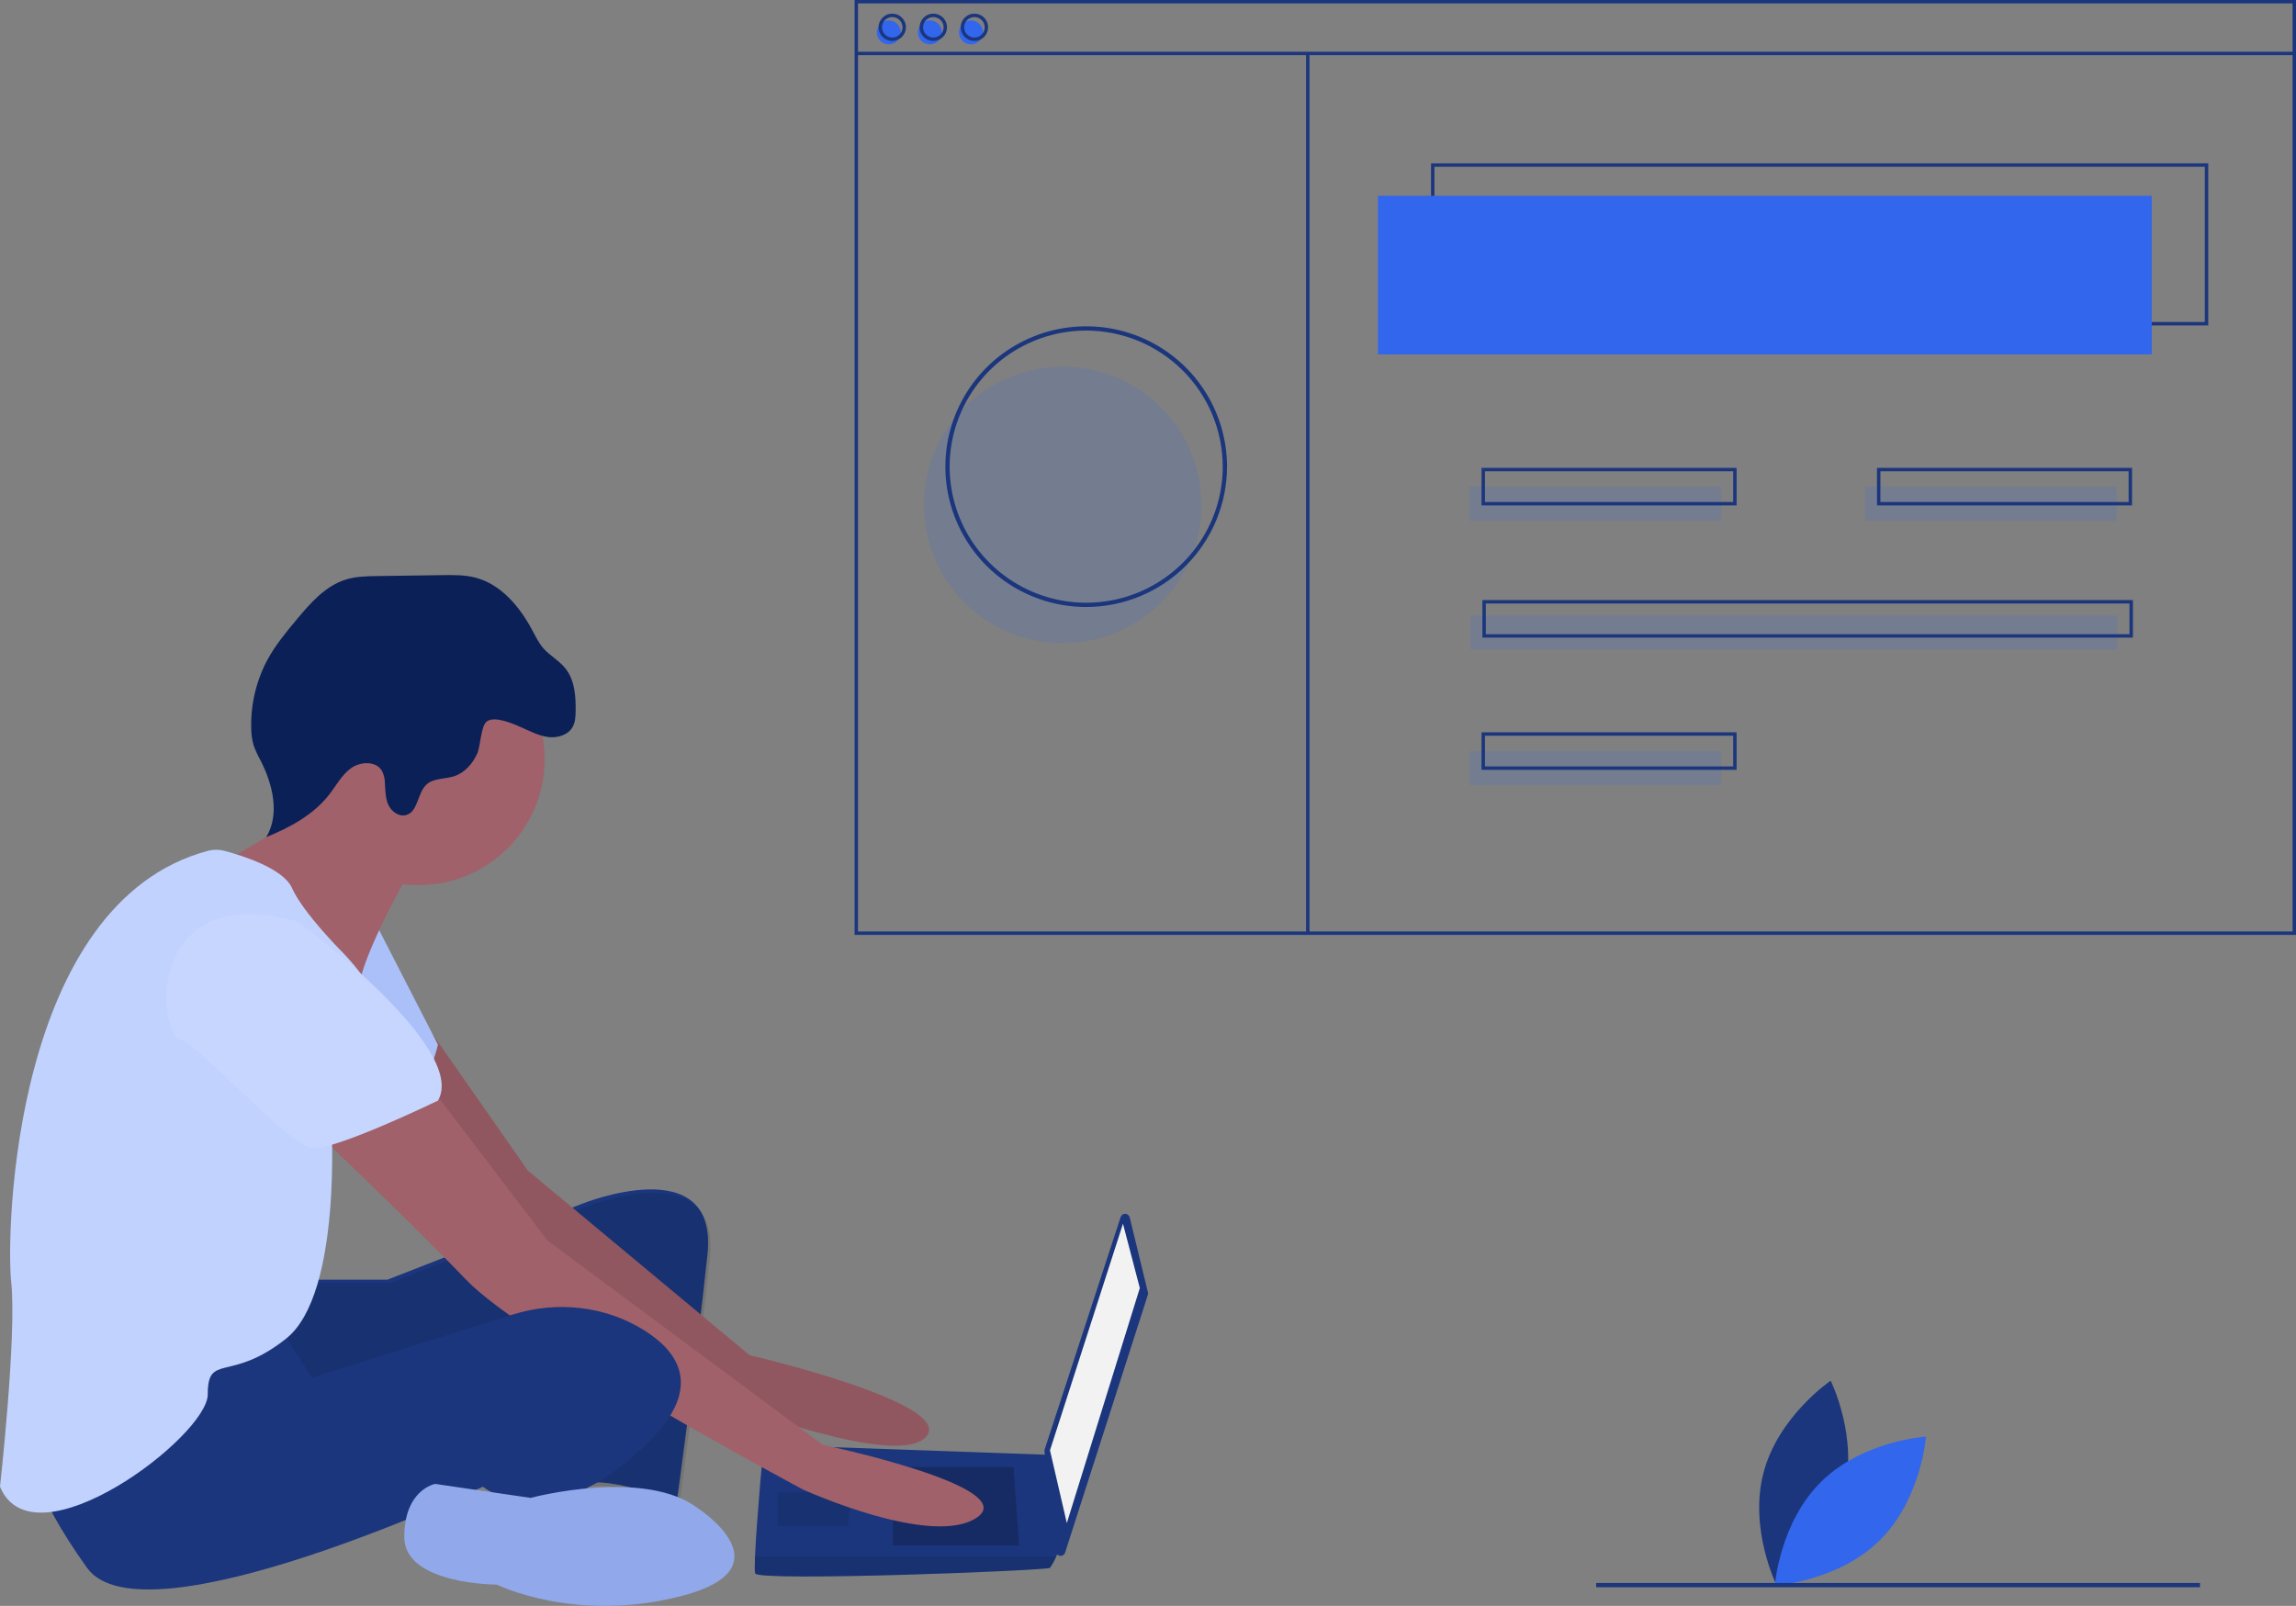 <svg width="223" height="156" viewBox="0 0 223 156" fill="none" xmlns="http://www.w3.org/2000/svg">
<rect x="0" y="0" width="223" height="156" fill="#808080" stroke="none"/>
<g clip-path="url(#clip0)">
<path d="M179.083 145.093C177.635 150.587 172.563 154.02 172.563 154.02C172.563 154.02 169.838 148.546 171.286 143.052C172.733 137.558 177.805 134.124 177.805 134.124C177.805 134.124 180.53 139.599 179.083 145.093Z" fill="#1B367C"/>
<path d="M176.888 143.93C172.833 147.923 172.38 154.017 172.38 154.017C172.38 154.017 178.499 153.639 182.553 149.646C186.607 145.654 187.061 139.56 187.061 139.56C187.061 139.56 180.942 139.938 176.888 143.93Z" fill="#3166ED"/>
<path d="M29.995 124.31H37.63L56.444 116.971C56.444 116.971 69.805 111.536 68.715 121.864C67.624 132.191 65.715 146.052 65.715 146.052C65.715 146.052 59.716 143.335 56.444 144.15C53.172 144.965 55.353 127.571 55.353 127.571C55.353 127.571 28.631 140.345 26.177 138.714C23.723 137.084 23.178 125.669 23.178 125.669L29.995 124.31Z" fill="#1B367C"/>
<path opacity="0.1" d="M30.232 124.653H37.867L56.681 117.315C56.681 117.315 70.042 111.88 68.952 122.207C67.861 132.535 65.952 146.396 65.952 146.396C65.952 146.396 59.953 143.678 56.681 144.494C53.409 145.309 55.591 127.915 55.591 127.915C55.591 127.915 28.869 140.689 26.415 139.058C23.96 137.427 23.415 126.012 23.415 126.012L30.232 124.653Z" fill="black"/>
<path d="M42.023 100.478L51.263 113.71L72.804 131.648C72.804 131.648 92.71 136.268 89.983 139.53C87.256 142.791 70.623 136.268 70.623 136.268C70.623 136.268 45.81 118.33 44.992 116.971C44.174 115.613 35.175 102.839 35.175 102.839L42.023 100.478Z" fill="#A0616A"/>
<path opacity="0.1" d="M42.023 100.478L51.263 113.71L72.804 131.648C72.804 131.648 92.71 136.268 89.983 139.53C87.256 142.791 70.623 136.268 70.623 136.268C70.623 136.268 45.81 118.33 44.992 116.971C44.174 115.613 35.175 102.839 35.175 102.839L42.023 100.478Z" fill="black"/>
<path d="M36.538 89.793L42.537 101.48C42.537 101.48 41.174 107.187 38.992 107.731C36.811 108.274 27.54 100.664 27.54 100.664L36.538 89.793Z" fill="#ABC0F9"/>
<path d="M109.722 118.259L111.494 125.544C111.514 125.626 111.511 125.711 111.485 125.79L103.447 150.828C103.415 150.927 103.35 151.012 103.263 151.069C103.175 151.126 103.071 151.152 102.967 151.142C102.863 151.132 102.766 151.086 102.691 151.013C102.617 150.94 102.57 150.844 102.558 150.74L101.446 140.987C101.439 140.922 101.446 140.856 101.466 140.794L108.844 118.225C108.875 118.131 108.936 118.049 109.017 117.993C109.099 117.936 109.196 117.907 109.296 117.911C109.395 117.915 109.49 117.951 109.567 118.014C109.644 118.076 109.698 118.162 109.722 118.259Z" fill="#1B367C"/>
<path d="M109.07 118.874L110.705 125.125L103.616 147.955L101.98 140.888L109.07 118.874Z" fill="#F2F2F2"/>
<path d="M73.349 152.847C73.622 153.662 101.707 152.575 101.98 152.303C102.218 151.963 102.419 151.599 102.58 151.216C102.836 150.673 103.071 150.129 103.071 150.129L101.98 141.329L74.167 140.345C74.167 140.345 73.472 147.803 73.33 151.216C73.295 152.078 73.295 152.684 73.349 152.847Z" fill="#1B367C"/>
<path opacity="0.2" d="M98.436 142.519L98.981 150.129H86.71V142.519H98.436Z" fill="black"/>
<path opacity="0.1" d="M82.62 144.965L82.694 144.951L82.348 148.227H75.531V144.965H82.62Z" fill="black"/>
<path opacity="0.1" d="M73.349 152.847C73.622 153.662 101.707 152.575 101.98 152.303C102.218 151.963 102.419 151.599 102.58 151.216H73.33C73.295 152.078 73.295 152.684 73.349 152.847Z" fill="black"/>
<path d="M40.629 85.988C47.406 85.988 52.899 80.512 52.899 73.758C52.899 67.003 47.406 61.527 40.629 61.527C33.852 61.527 28.358 67.003 28.358 73.758C28.358 80.512 33.852 85.988 40.629 85.988Z" fill="#A0616A"/>
<path d="M39.81 84.629C39.81 84.629 35.72 91.695 34.902 95.501C34.084 99.305 22.632 87.891 22.632 87.891L21.132 83.95C21.132 83.95 31.903 78.922 31.085 74.845C30.267 70.768 39.81 84.629 39.81 84.629Z" fill="#A0616A"/>
<path d="M41.992 105.828L53.172 120.505L79.894 140.345C79.894 140.345 99.254 144.422 94.891 147.411C90.528 150.401 77.985 144.693 77.985 144.693C77.985 144.693 50.99 130.289 45.264 124.31C39.538 118.33 28.904 108.274 28.904 108.274L41.992 105.828Z" fill="#A0616A"/>
<path d="M26.995 128.658L30.267 133.822L49.795 127.698C54.08 126.355 58.779 126.849 62.579 129.236C65.988 131.376 68.169 134.773 63.261 139.801C53.444 149.857 46.9 144.422 46.9 144.422C46.9 144.422 13.907 159.913 8.453 152.303C3 144.693 2.727 140.888 2.727 140.888C2.727 140.888 23.723 127.843 26.995 128.658Z" fill="#1B367C"/>
<path d="M67.895 146.596C67.895 146.596 76.621 152.303 66.259 155.021C55.898 157.739 48.263 153.934 48.263 153.934C48.263 153.934 39.265 153.934 39.265 149.314C39.265 144.693 42.264 144.15 42.264 144.15L51.535 145.509C51.535 145.509 62.715 142.519 67.895 146.596Z" fill="#91A9EA"/>
<path d="M50.694 70.681C51.529 71.052 52.358 71.491 53.266 71.599C54.173 71.707 55.208 71.391 55.637 70.586C55.869 70.152 55.896 69.641 55.907 69.148C55.939 67.656 55.831 66.043 54.882 64.888C54.278 64.153 53.397 63.689 52.772 62.972C52.324 62.458 52.026 61.835 51.705 61.235C50.489 58.959 48.689 56.772 46.188 56.116C45.143 55.842 44.048 55.855 42.968 55.87L36.668 55.959C35.649 55.973 34.614 55.99 33.638 56.284C31.61 56.895 30.134 58.595 28.782 60.22C27.77 61.436 26.756 62.664 25.997 64.051C24.908 66.074 24.358 68.342 24.398 70.637C24.39 71.226 24.466 71.813 24.625 72.38C24.81 72.9 25.04 73.404 25.312 73.885C26.493 76.198 27.195 79.087 25.864 81.317C28.175 80.376 30.462 79.143 31.986 77.172C32.668 76.291 33.203 75.259 34.112 74.612C35.021 73.965 36.502 73.909 37.085 74.858C37.286 75.242 37.389 75.669 37.386 76.102C37.428 76.815 37.427 77.555 37.73 78.202C38.033 78.849 38.755 79.37 39.445 79.177C40.632 78.844 40.518 77.027 41.433 76.202C42.127 75.576 43.199 75.696 44.091 75.411C45.13 75.08 45.91 74.182 46.355 73.189C46.692 72.434 46.688 70.457 47.327 70.049C48.128 69.536 49.951 70.351 50.694 70.681Z" fill="#0B2056"/>
<path d="M20.158 82.66C20.71 82.514 21.291 82.515 21.843 82.665C23.593 83.133 27.517 84.373 28.358 86.26C29.449 88.706 33.266 92.511 33.266 92.511C33.266 92.511 38.447 97.675 37.356 101.208C36.266 104.741 32.176 108.818 32.176 108.818C32.176 108.818 33.266 125.669 27.813 130.017C22.359 134.366 20.178 131.376 20.178 135.453C20.178 139.53 3.272 152.303 0 144.422C0 144.422 1.636 129.745 1.091 124.581C0.553 119.492 1.34 87.738 20.158 82.66Z" fill="#C1D2FF"/>
<path d="M28.904 89.521C28.904 89.521 45.537 101.752 42.538 106.915C42.538 106.915 32.449 111.808 30.267 111.536C28.086 111.264 19.633 101.752 17.451 100.936C15.27 100.121 14.179 85.444 28.904 89.521Z" fill="#C6D6FF"/>
<path opacity="0.15" d="M103.217 62.476C110.657 62.476 116.688 56.465 116.688 49.049C116.688 41.634 110.657 35.623 103.217 35.623C95.778 35.623 89.747 41.634 89.747 49.049C89.747 56.465 95.778 62.476 103.217 62.476Z" fill="#3166ED"/>
<path d="M214.476 31.612H138.99V15.868H214.476V31.612ZM139.322 31.281H214.143V16.2H139.322V31.281Z" fill="#1B367C"/>
<path d="M208.989 19.017H133.835V34.429H208.989V19.017Z" fill="#3166ED"/>
<path d="M86.328 4.309C86.97 4.309 87.491 3.789 87.491 3.149C87.491 2.508 86.97 1.989 86.328 1.989C85.685 1.989 85.164 2.508 85.164 3.149C85.164 3.789 85.685 4.309 86.328 4.309Z" fill="#3166ED"/>
<path d="M90.318 4.309C90.96 4.309 91.482 3.789 91.482 3.149C91.482 2.508 90.96 1.989 90.318 1.989C89.675 1.989 89.154 2.508 89.154 3.149C89.154 3.789 89.675 4.309 90.318 4.309Z" fill="#3166ED"/>
<path d="M94.308 4.309C94.951 4.309 95.472 3.789 95.472 3.149C95.472 2.508 94.951 1.989 94.308 1.989C93.666 1.989 93.144 2.508 93.144 3.149C93.144 3.789 93.666 4.309 94.308 4.309Z" fill="#3166ED"/>
<path d="M223 90.817H83.002V0H223V90.817ZM83.335 90.486H222.668V0.331H83.335V90.486Z" fill="#1B367C"/>
<path d="M222.834 5.027H83.168V5.359H222.834V5.027Z" fill="#1B367C"/>
<path d="M86.66 3.977C86.397 3.977 86.14 3.9 85.921 3.754C85.703 3.608 85.532 3.401 85.431 3.159C85.331 2.917 85.304 2.65 85.356 2.393C85.407 2.136 85.534 1.9 85.72 1.714C85.906 1.529 86.143 1.402 86.401 1.351C86.659 1.3 86.926 1.326 87.169 1.427C87.412 1.527 87.62 1.697 87.766 1.915C87.912 2.133 87.99 2.389 87.99 2.652C87.99 3.003 87.85 3.34 87.6 3.589C87.351 3.837 87.013 3.977 86.66 3.977ZM86.66 1.657C86.463 1.657 86.27 1.716 86.106 1.825C85.942 1.934 85.814 2.089 85.739 2.271C85.663 2.453 85.643 2.653 85.682 2.846C85.72 3.038 85.815 3.216 85.955 3.355C86.094 3.494 86.272 3.588 86.466 3.627C86.659 3.665 86.86 3.646 87.042 3.57C87.224 3.495 87.38 3.368 87.49 3.204C87.599 3.041 87.658 2.848 87.658 2.652C87.657 2.388 87.552 2.135 87.365 1.949C87.178 1.762 86.925 1.658 86.66 1.657Z" fill="#1B367C"/>
<path d="M90.65 3.977C90.387 3.977 90.13 3.9 89.912 3.754C89.693 3.608 89.522 3.401 89.422 3.159C89.321 2.917 89.294 2.65 89.346 2.393C89.397 2.136 89.524 1.9 89.71 1.714C89.896 1.529 90.133 1.402 90.391 1.351C90.649 1.3 90.916 1.326 91.159 1.427C91.403 1.527 91.61 1.697 91.756 1.915C91.903 2.133 91.981 2.389 91.981 2.652C91.98 3.003 91.84 3.34 91.591 3.589C91.341 3.837 91.003 3.977 90.65 3.977ZM90.65 1.657C90.453 1.657 90.26 1.716 90.096 1.825C89.932 1.934 89.804 2.089 89.729 2.271C89.653 2.453 89.633 2.653 89.672 2.846C89.71 3.038 89.805 3.216 89.945 3.355C90.085 3.494 90.262 3.588 90.456 3.627C90.649 3.665 90.85 3.646 91.032 3.57C91.215 3.495 91.37 3.368 91.48 3.204C91.59 3.041 91.648 2.848 91.648 2.652C91.648 2.388 91.543 2.135 91.356 1.949C91.168 1.762 90.915 1.658 90.65 1.657Z" fill="#1B367C"/>
<path d="M94.641 3.977C94.378 3.977 94.121 3.9 93.902 3.754C93.683 3.608 93.513 3.401 93.412 3.159C93.312 2.917 93.285 2.65 93.337 2.393C93.388 2.136 93.515 1.9 93.701 1.714C93.887 1.529 94.124 1.402 94.382 1.351C94.64 1.3 94.907 1.326 95.15 1.427C95.393 1.527 95.601 1.697 95.747 1.915C95.893 2.133 95.971 2.389 95.971 2.652C95.971 3.003 95.831 3.34 95.581 3.589C95.332 3.837 94.994 3.977 94.641 3.977ZM94.641 1.657C94.444 1.657 94.251 1.716 94.087 1.825C93.923 1.934 93.795 2.089 93.719 2.271C93.644 2.453 93.624 2.653 93.663 2.846C93.701 3.038 93.796 3.216 93.936 3.355C94.075 3.494 94.253 3.588 94.447 3.627C94.64 3.665 94.841 3.646 95.023 3.57C95.205 3.495 95.361 3.368 95.471 3.204C95.58 3.041 95.639 2.848 95.639 2.652C95.638 2.388 95.533 2.135 95.346 1.949C95.159 1.762 94.906 1.658 94.641 1.657Z" fill="#1B367C"/>
<path d="M127.184 5.193H126.852V90.78H127.184V5.193Z" fill="#1B367C"/>
<path opacity="0.15" d="M167.172 47.273H142.731V50.588H167.172V47.273Z" fill="#3166ED"/>
<path opacity="0.15" d="M205.58 47.273H181.139V50.588H205.58V47.273Z" fill="#3166ED"/>
<path d="M168.668 49.096H143.895V45.45H168.668V49.096ZM144.227 48.765H168.336V45.782H144.227V48.765Z" fill="#1B367C"/>
<path opacity="0.15" d="M167.172 72.96H142.731V76.275H167.172V72.96Z" fill="#3166ED"/>
<path d="M168.668 74.784H143.895V71.138H168.668V74.784ZM144.227 74.452H168.336V71.469H144.227V74.452Z" fill="#1B367C"/>
<path opacity="0.15" d="M205.663 59.785H142.814V63.1H205.663V59.785Z" fill="#3166ED"/>
<path d="M207.16 61.94H143.978V58.294H207.16V61.94ZM144.311 61.608H206.827V58.625H144.311V61.608Z" fill="#1B367C"/>
<path d="M207.077 49.096H182.303V45.45H207.077V49.096ZM182.635 48.765H206.744V45.782H182.635V48.765Z" fill="#1B367C"/>
<path d="M105.497 58.964C102.792 58.964 100.147 58.165 97.898 56.667C95.649 55.169 93.896 53.039 92.861 50.548C91.825 48.057 91.554 45.316 92.082 42.672C92.61 40.027 93.913 37.598 95.825 35.691C97.738 33.785 100.175 32.486 102.829 31.96C105.482 31.434 108.232 31.704 110.731 32.736C113.23 33.768 115.367 35.515 116.869 37.757C118.372 39.999 119.175 42.635 119.175 45.331C119.17 48.946 117.728 52.411 115.164 54.967C112.6 57.523 109.123 58.96 105.497 58.964ZM105.497 32.111C102.874 32.111 100.309 32.887 98.128 34.339C95.947 35.792 94.247 37.857 93.243 40.272C92.24 42.688 91.977 45.346 92.489 47.91C93 50.475 94.264 52.83 96.118 54.679C97.973 56.528 100.337 57.787 102.909 58.297C105.482 58.807 108.149 58.545 110.573 57.545C112.996 56.544 115.067 54.85 116.525 52.676C117.982 50.502 118.76 47.946 118.76 45.331C118.756 41.826 117.357 38.466 114.871 35.988C112.385 33.51 109.013 32.115 105.497 32.111Z" fill="#1B367C"/>
<path d="M213.674 153.775H155.026V154.188H213.674V153.775Z" fill="#1B367C"/>
</g>
<defs>
<clipPath id="clip0">
<rect width="223" height="156" fill="white"/>
</clipPath>
</defs>
</svg>
